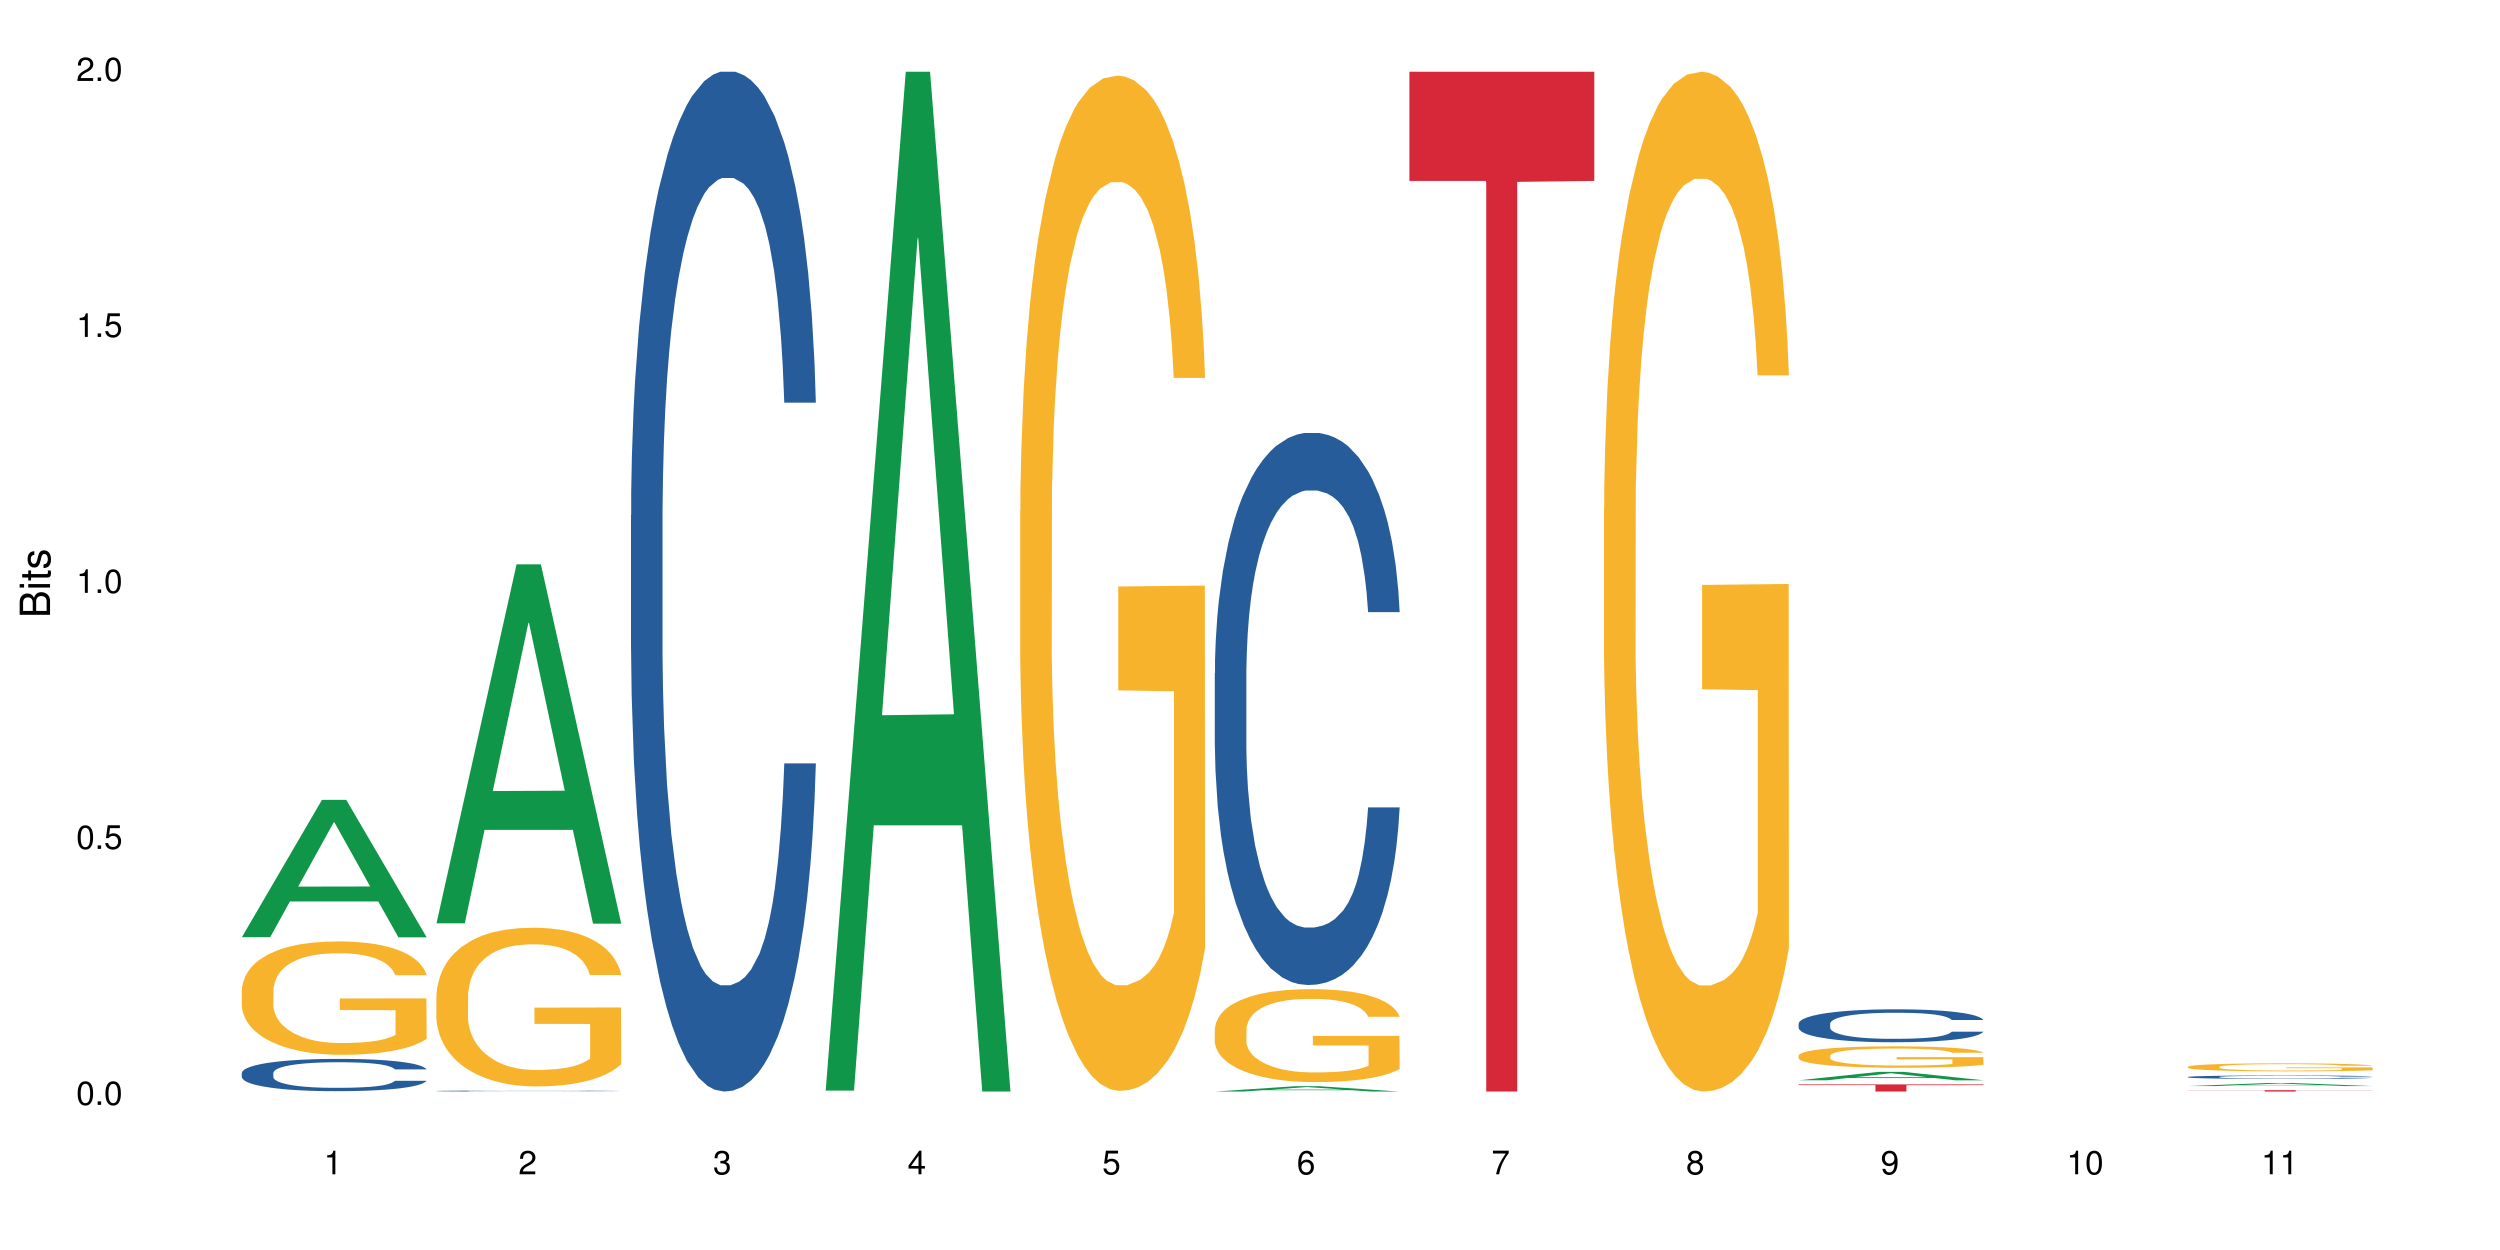 <?xml version="1.0" encoding="UTF-8"?>
<svg xmlns="http://www.w3.org/2000/svg" xmlns:xlink="http://www.w3.org/1999/xlink" width="720pt" height="360pt" viewBox="0 0 720 360" version="1.1">
<defs>
<g>
<symbol overflow="visible" id="glyph0-0">
<path style="stroke:none;" d=""/>
</symbol>
<symbol overflow="visible" id="glyph0-1">
<path style="stroke:none;" d="M 2.641 -6.797 C 2 -6.797 1.422 -6.531 1.078 -6.047 C 0.641 -5.453 0.406 -4.547 0.406 -3.297 C 0.406 -1 1.188 0.219 2.641 0.219 C 4.078 0.219 4.859 -1 4.859 -3.234 C 4.859 -4.562 4.656 -5.438 4.203 -6.047 C 3.844 -6.531 3.281 -6.797 2.641 -6.797 Z M 2.641 -6.047 C 3.547 -6.047 4 -5.125 4 -3.312 C 4 -1.375 3.562 -0.484 2.625 -0.484 C 1.734 -0.484 1.281 -1.422 1.281 -3.281 C 1.281 -5.141 1.734 -6.047 2.641 -6.047 Z M 2.641 -6.047 "/>
</symbol>
<symbol overflow="visible" id="glyph0-2">
<path style="stroke:none;" d="M 1.828 -1 L 0.828 -1 L 0.828 0 L 1.828 0 Z M 1.828 -1 "/>
</symbol>
<symbol overflow="visible" id="glyph0-3">
<path style="stroke:none;" d="M 4.562 -6.797 L 1.062 -6.797 L 0.547 -3.094 L 1.328 -3.094 C 1.719 -3.562 2.047 -3.734 2.578 -3.734 C 3.484 -3.734 4.062 -3.109 4.062 -2.094 C 4.062 -1.125 3.484 -0.531 2.578 -0.531 C 1.828 -0.531 1.375 -0.906 1.188 -1.672 L 0.328 -1.672 C 0.453 -1.109 0.547 -0.844 0.75 -0.594 C 1.125 -0.078 1.828 0.219 2.594 0.219 C 3.969 0.219 4.922 -0.781 4.922 -2.219 C 4.922 -3.562 4.031 -4.484 2.719 -4.484 C 2.25 -4.484 1.859 -4.359 1.469 -4.062 L 1.734 -5.969 L 4.562 -5.969 Z M 4.562 -6.797 "/>
</symbol>
<symbol overflow="visible" id="glyph0-4">
<path style="stroke:none;" d="M 2.484 -4.844 L 2.484 0 L 3.328 0 L 3.328 -6.797 L 2.766 -6.797 C 2.469 -5.75 2.281 -5.609 0.984 -5.453 L 0.984 -4.844 Z M 2.484 -4.844 "/>
</symbol>
<symbol overflow="visible" id="glyph0-5">
<path style="stroke:none;" d="M 4.859 -0.828 L 1.281 -0.828 C 1.359 -1.391 1.672 -1.75 2.5 -2.234 L 3.469 -2.75 C 4.406 -3.266 4.906 -3.969 4.906 -4.812 C 4.906 -5.375 4.672 -5.906 4.266 -6.266 C 3.859 -6.625 3.375 -6.797 2.719 -6.797 C 1.859 -6.797 1.219 -6.5 0.844 -5.922 C 0.609 -5.562 0.5 -5.125 0.484 -4.438 L 1.328 -4.438 C 1.359 -4.906 1.406 -5.188 1.531 -5.406 C 1.75 -5.812 2.188 -6.062 2.703 -6.062 C 3.469 -6.062 4.031 -5.516 4.031 -4.781 C 4.031 -4.25 3.719 -3.797 3.125 -3.438 L 2.234 -2.938 C 0.812 -2.141 0.406 -1.5 0.328 0 L 4.859 0 Z M 4.859 -0.828 "/>
</symbol>
<symbol overflow="visible" id="glyph0-6">
<path style="stroke:none;" d="M 2.125 -3.125 L 2.578 -3.125 C 3.516 -3.125 3.984 -2.703 3.984 -1.891 C 3.984 -1.031 3.469 -0.531 2.578 -0.531 C 1.656 -0.531 1.203 -0.984 1.156 -1.969 L 0.312 -1.969 C 0.344 -1.422 0.438 -1.078 0.609 -0.766 C 0.953 -0.109 1.625 0.219 2.547 0.219 C 3.953 0.219 4.859 -0.609 4.859 -1.906 C 4.859 -2.766 4.516 -3.25 3.703 -3.516 C 4.344 -3.766 4.656 -4.25 4.656 -4.938 C 4.656 -6.109 3.875 -6.797 2.578 -6.797 C 1.203 -6.797 0.484 -6.047 0.453 -4.609 L 1.297 -4.609 C 1.312 -5.016 1.344 -5.25 1.453 -5.453 C 1.641 -5.828 2.062 -6.062 2.594 -6.062 C 3.344 -6.062 3.797 -5.625 3.797 -4.906 C 3.797 -4.422 3.609 -4.141 3.25 -3.984 C 3.016 -3.891 2.719 -3.844 2.125 -3.844 Z M 2.125 -3.125 "/>
</symbol>
<symbol overflow="visible" id="glyph0-7">
<path style="stroke:none;" d="M 3.141 -1.625 L 3.141 0 L 3.984 0 L 3.984 -1.625 L 4.984 -1.625 L 4.984 -2.391 L 3.984 -2.391 L 3.984 -6.797 L 3.359 -6.797 L 0.266 -2.516 L 0.266 -1.625 Z M 3.141 -2.391 L 1 -2.391 L 3.141 -5.359 Z M 3.141 -2.391 "/>
</symbol>
<symbol overflow="visible" id="glyph0-8">
<path style="stroke:none;" d="M 4.781 -5.031 C 4.609 -6.141 3.891 -6.797 2.844 -6.797 C 2.094 -6.797 1.422 -6.438 1.031 -5.828 C 0.609 -5.172 0.406 -4.344 0.406 -3.094 C 0.406 -1.953 0.578 -1.234 0.984 -0.625 C 1.359 -0.078 1.953 0.219 2.703 0.219 C 3.984 0.219 4.922 -0.734 4.922 -2.078 C 4.922 -3.344 4.062 -4.234 2.844 -4.234 C 2.172 -4.234 1.641 -3.969 1.281 -3.469 C 1.281 -5.125 1.828 -6.047 2.797 -6.047 C 3.391 -6.047 3.797 -5.672 3.938 -5.031 Z M 2.734 -3.484 C 3.547 -3.484 4.062 -2.922 4.062 -2 C 4.062 -1.156 3.484 -0.531 2.703 -0.531 C 1.922 -0.531 1.328 -1.188 1.328 -2.047 C 1.328 -2.891 1.906 -3.484 2.734 -3.484 Z M 2.734 -3.484 "/>
</symbol>
<symbol overflow="visible" id="glyph0-9">
<path style="stroke:none;" d="M 4.984 -6.797 L 0.438 -6.797 L 0.438 -5.969 L 4.109 -5.969 C 2.5 -3.656 1.828 -2.234 1.328 0 L 2.219 0 C 2.594 -2.172 3.453 -4.047 4.984 -6.094 Z M 4.984 -6.797 "/>
</symbol>
<symbol overflow="visible" id="glyph0-10">
<path style="stroke:none;" d="M 3.75 -3.578 C 4.453 -4 4.688 -4.344 4.688 -4.984 C 4.688 -6.047 3.844 -6.797 2.641 -6.797 C 1.438 -6.797 0.594 -6.047 0.594 -4.984 C 0.594 -4.359 0.828 -4.016 1.516 -3.578 C 0.734 -3.203 0.359 -2.641 0.359 -1.891 C 0.359 -0.641 1.297 0.219 2.641 0.219 C 3.984 0.219 4.922 -0.641 4.922 -1.875 C 4.922 -2.641 4.531 -3.203 3.75 -3.578 Z M 2.641 -6.047 C 3.359 -6.047 3.812 -5.625 3.812 -4.969 C 3.812 -4.344 3.344 -3.922 2.641 -3.922 C 1.922 -3.922 1.453 -4.344 1.453 -4.984 C 1.453 -5.625 1.922 -6.047 2.641 -6.047 Z M 2.641 -3.203 C 3.484 -3.203 4.062 -2.672 4.062 -1.875 C 4.062 -1.062 3.484 -0.531 2.625 -0.531 C 1.797 -0.531 1.219 -1.078 1.219 -1.875 C 1.219 -2.672 1.797 -3.203 2.641 -3.203 Z M 2.641 -3.203 "/>
</symbol>
<symbol overflow="visible" id="glyph0-11">
<path style="stroke:none;" d="M 0.516 -1.547 C 0.672 -0.438 1.406 0.219 2.438 0.219 C 3.188 0.219 3.859 -0.141 4.266 -0.75 C 4.688 -1.406 4.891 -2.25 4.891 -3.484 C 4.891 -4.625 4.703 -5.359 4.312 -5.953 C 3.938 -6.5 3.344 -6.797 2.594 -6.797 C 1.297 -6.797 0.359 -5.844 0.359 -4.516 C 0.359 -3.25 1.234 -2.344 2.453 -2.344 C 3.094 -2.344 3.562 -2.578 4.016 -3.109 C 4 -1.453 3.469 -0.531 2.5 -0.531 C 1.906 -0.531 1.484 -0.906 1.359 -1.547 Z M 2.578 -6.062 C 3.375 -6.062 3.969 -5.406 3.969 -4.531 C 3.969 -3.688 3.375 -3.094 2.547 -3.094 C 1.734 -3.094 1.234 -3.672 1.234 -4.578 C 1.234 -5.438 1.797 -6.062 2.578 -6.062 Z M 2.578 -6.062 "/>
</symbol>
<symbol overflow="visible" id="glyph1-0">
<path style="stroke:none;" d=""/>
</symbol>
<symbol overflow="visible" id="glyph1-1">
<path style="stroke:none;" d="M 0 -0.953 L 0 -4.891 C 0 -5.719 -0.234 -6.344 -0.734 -6.797 C -1.188 -7.234 -1.812 -7.469 -2.5 -7.469 C -3.547 -7.469 -4.188 -7 -4.625 -5.875 C -4.984 -6.672 -5.641 -7.094 -6.531 -7.094 C -7.156 -7.094 -7.734 -6.859 -8.141 -6.391 C -8.562 -5.938 -8.75 -5.344 -8.75 -4.5 L -8.75 -0.953 Z M -4.984 -2.062 L -7.766 -2.062 L -7.766 -4.219 C -7.766 -4.844 -7.688 -5.203 -7.453 -5.5 C -7.219 -5.812 -6.859 -5.969 -6.375 -5.969 C -5.906 -5.969 -5.531 -5.812 -5.297 -5.5 C -5.062 -5.203 -4.984 -4.844 -4.984 -4.219 Z M -0.984 -2.062 L -4 -2.062 L -4 -4.781 C -4 -5.328 -3.859 -5.688 -3.578 -5.953 C -3.297 -6.219 -2.922 -6.359 -2.484 -6.359 C -2.062 -6.359 -1.688 -6.219 -1.406 -5.953 C -1.109 -5.688 -0.984 -5.328 -0.984 -4.781 Z M -0.984 -2.062 "/>
</symbol>
<symbol overflow="visible" id="glyph1-2">
<path style="stroke:none;" d="M -6.281 -1.797 L -6.281 -0.797 L 0 -0.797 L 0 -1.797 Z M -8.75 -1.797 L -8.75 -0.797 L -7.484 -0.797 L -7.484 -1.797 Z M -8.75 -1.797 "/>
</symbol>
<symbol overflow="visible" id="glyph1-3">
<path style="stroke:none;" d="M -6.281 -3.047 L -6.281 -2.016 L -8.016 -2.016 L -8.016 -1.016 L -6.281 -1.016 L -6.281 -0.172 L -5.469 -0.172 L -5.469 -1.016 L -0.719 -1.016 C -0.078 -1.016 0.281 -1.453 0.281 -2.234 C 0.281 -2.469 0.25 -2.719 0.188 -3.047 L -0.641 -3.047 C -0.609 -2.922 -0.594 -2.766 -0.594 -2.562 C -0.594 -2.141 -0.719 -2.016 -1.156 -2.016 L -5.469 -2.016 L -5.469 -3.047 Z M -6.281 -3.047 "/>
</symbol>
<symbol overflow="visible" id="glyph1-4">
<path style="stroke:none;" d="M -4.531 -5.25 C -5.766 -5.25 -6.469 -4.422 -6.469 -2.969 C -6.469 -1.516 -5.719 -0.562 -4.547 -0.562 C -3.562 -0.562 -3.094 -1.062 -2.734 -2.562 L -2.516 -3.484 C -2.344 -4.188 -2.094 -4.469 -1.625 -4.469 C -1.047 -4.469 -0.641 -3.875 -0.641 -3 C -0.641 -2.453 -0.797 -2 -1.062 -1.75 C -1.25 -1.594 -1.422 -1.531 -1.875 -1.469 L -1.875 -0.406 C -0.422 -0.453 0.281 -1.266 0.281 -2.922 C 0.281 -4.5 -0.5 -5.516 -1.719 -5.516 C -2.656 -5.516 -3.172 -4.984 -3.469 -3.734 L -3.703 -2.766 C -3.891 -1.953 -4.156 -1.609 -4.594 -1.609 C -5.172 -1.609 -5.547 -2.125 -5.547 -2.938 C -5.547 -3.75 -5.203 -4.172 -4.531 -4.203 Z M -4.531 -5.25 "/>
</symbol>
</g>
</defs>
<g id="surface75188">
<rect x="0" y="0" width="720" height="360" style="fill:rgb(100%,100%,100%);fill-opacity:1;stroke:none;"/>
<path style=" stroke:none;fill-rule:nonzero;fill:rgb(6.275%,58.824%,28.235%);fill-opacity:1;" d="M 69.629 269.91 L 69.688 269.871 L 92.723 230.367 L 99.723 230.367 L 122.875 269.945 L 114.738 269.945 L 108.938 259.617 L 83.508 259.617 L 77.82 269.91 L 69.629 269.91 L 85.957 255.344 L 106.605 255.305 L 96.309 236.836 L 96.195 236.797 L 96.082 236.91 L 85.898 255.305 L 85.957 255.344 Z M 69.629 269.91 "/>
<path style=" stroke:none;fill-rule:nonzero;fill:rgb(14.51%,36.078%,60%);fill-opacity:1;" d="M 69.629 309.012 L 69.695 309 L 69.695 308.797 L 69.891 308.477 L 70.344 308.066 L 70.797 307.789 L 71.969 307.285 L 73.59 306.801 L 75.277 306.43 L 76.512 306.207 L 77.617 306.039 L 80.148 305.723 L 81.773 305.562 L 83.523 305.418 L 85.668 305.273 L 87.227 305.188 L 90.73 305.051 L 93.328 304.992 L 95.344 304.969 L 99.691 304.969 L 102.289 305 L 104.172 305.043 L 106.25 305.113 L 108.004 305.188 L 111.055 305.375 L 113.781 305.613 L 115.016 305.75 L 116.965 306.012 L 118.457 306.266 L 119.496 306.488 L 120.664 306.801 L 121.703 307.184 L 122.484 307.617 L 122.875 307.984 L 113.781 307.984 L 113.328 307.645 L 112.809 307.379 L 111.836 307.031 L 110.859 306.785 L 109.496 306.539 L 108.266 306.379 L 106.574 306.215 L 105.082 306.113 L 103.523 306.039 L 102.031 305.988 L 99.172 305.938 L 95.863 305.938 L 94.629 305.953 L 92.098 306.02 L 90.73 306.082 L 88.785 306.199 L 87.422 306.309 L 85.797 306.48 L 84.695 306.625 L 83.328 306.844 L 82.355 307.039 L 81.254 307.32 L 80.602 307.531 L 80.02 307.77 L 79.5 308.051 L 79.109 308.348 L 78.852 308.66 L 78.719 308.969 L 78.719 310.285 L 78.852 310.59 L 79.176 310.945 L 80.02 311.465 L 81.254 311.914 L 82.68 312.27 L 84.043 312.527 L 84.824 312.645 L 85.863 312.781 L 87.484 312.949 L 89.824 313.121 L 91.188 313.188 L 93.266 313.258 L 95.406 313.289 L 98.266 313.289 L 100.797 313.258 L 102.484 313.215 L 104.238 313.145 L 106.641 313 L 108.133 312.867 L 109.434 312.703 L 110.406 312.543 L 111.055 312.406 L 112.031 312.145 L 112.809 311.855 L 113.395 311.559 L 113.781 311.27 L 122.875 311.27 L 122.484 311.609 L 121.898 311.941 L 121.316 312.188 L 120.406 312.484 L 119.367 312.746 L 117.875 313.043 L 116.641 313.238 L 115.016 313.453 L 113.523 313.613 L 111.898 313.758 L 109.496 313.926 L 107.938 314.012 L 106.25 314.09 L 104.238 314.156 L 101.707 314.215 L 98.977 314.25 L 96.445 314.258 L 93.719 314.242 L 91.707 314.207 L 89.043 314.133 L 85.73 313.977 L 83.328 313.816 L 81.445 313.656 L 79.824 313.484 L 78.004 313.258 L 75.668 312.883 L 74.238 312.594 L 73.266 312.355 L 72.16 312.023 L 71.383 311.727 L 70.473 311.254 L 69.824 310.648 L 69.629 310.184 Z M 69.629 309.012 "/>
<path style=" stroke:none;fill-rule:nonzero;fill:rgb(96.863%,70.196%,16.863%);fill-opacity:1;" d="M 69.629 285.117 L 69.695 285.086 L 69.695 284.488 L 69.953 283.148 L 70.602 281.297 L 71.449 279.777 L 72.355 278.582 L 72.941 277.957 L 73.914 277.062 L 74.758 276.406 L 76.902 275.062 L 79.629 273.812 L 81.121 273.273 L 82.809 272.766 L 85.215 272.199 L 86.316 271.992 L 89.691 271.516 L 93.523 271.215 L 97.746 271.125 L 99.691 271.156 L 102.355 271.277 L 105.992 271.605 L 108.07 271.902 L 109.691 272.199 L 111.379 272.586 L 113.457 273.184 L 115.406 273.898 L 116.965 274.617 L 118.523 275.512 L 119.82 276.465 L 120.926 277.508 L 121.898 278.762 L 122.484 279.805 L 122.875 280.852 L 113.848 280.852 L 113.328 279.805 L 112.742 279 L 111.77 278.016 L 110.797 277.301 L 109.82 276.734 L 108.004 275.957 L 106.445 275.48 L 104.496 275.062 L 102.613 274.797 L 100.473 274.617 L 99.172 274.555 L 95.73 274.555 L 92.613 274.766 L 90.797 275.004 L 89.5 275.242 L 87.68 275.691 L 86.578 276.047 L 85.926 276.285 L 83.98 277.211 L 82.68 278.047 L 81.965 278.613 L 81.059 279.508 L 80.406 280.312 L 79.695 281.508 L 79.305 282.402 L 78.785 284.43 L 78.719 289.797 L 78.914 290.934 L 79.305 292.156 L 79.824 293.23 L 80.602 294.363 L 81.383 295.227 L 82.746 296.391 L 83.914 297.168 L 84.824 297.672 L 86.578 298.48 L 87.289 298.746 L 88.98 299.285 L 90.73 299.703 L 92.875 300.059 L 94.5 300.238 L 97.094 300.387 L 100.406 300.387 L 104.305 300.207 L 106.77 299.969 L 108.457 299.73 L 109.562 299.523 L 110.926 299.195 L 111.898 298.895 L 112.809 298.566 L 113.914 298.062 L 113.914 290.934 L 97.875 290.902 L 97.875 287.562 L 122.809 287.531 L 122.875 299.195 L 121.512 300 L 119.82 300.777 L 118.199 301.371 L 116.512 301.879 L 114.109 302.445 L 112.16 302.805 L 109.172 303.223 L 106.445 303.488 L 103.59 303.668 L 101.055 303.758 L 98.07 303.789 L 95.406 303.73 L 92.551 303.551 L 90.277 303.312 L 88.199 303.012 L 86.121 302.625 L 83.523 302 L 81.836 301.492 L 80.082 300.863 L 78.332 300.121 L 76.773 299.312 L 75.734 298.688 L 74.695 297.973 L 73.59 297.078 L 72.551 296.062 L 71.773 295.137 L 71.059 294.094 L 70.539 293.109 L 70.02 291.766 L 69.758 290.695 L 69.629 289.77 Z M 69.629 285.117 "/>
<path style=" stroke:none;fill-rule:nonzero;fill:rgb(6.275%,58.824%,28.235%);fill-opacity:1;" d="M 125.676 265.914 L 125.734 265.816 L 148.77 162.52 L 155.77 162.52 L 178.918 266.012 L 170.785 266.012 L 164.984 238.996 L 139.555 238.996 L 133.867 265.914 L 125.676 265.914 L 142 227.82 L 162.652 227.723 L 152.355 179.426 L 152.242 179.332 L 152.129 179.621 L 141.945 227.723 L 142 227.82 Z M 125.676 265.914 "/>
<path style=" stroke:none;fill-rule:nonzero;fill:rgb(14.51%,36.078%,60%);fill-opacity:1;" d="M 125.676 314.207 L 125.742 314.207 L 125.742 314.199 L 125.934 314.188 L 126.391 314.176 L 126.844 314.168 L 128.012 314.152 L 129.637 314.137 L 131.324 314.125 L 132.559 314.117 L 133.664 314.113 L 136.195 314.102 L 137.816 314.098 L 139.57 314.094 L 141.715 314.09 L 143.273 314.086 L 146.777 314.082 L 149.375 314.078 L 158.336 314.078 L 160.219 314.082 L 162.297 314.082 L 164.051 314.086 L 167.102 314.09 L 169.828 314.098 L 171.062 314.102 L 173.012 314.113 L 174.504 314.121 L 175.543 314.125 L 176.711 314.137 L 177.75 314.148 L 178.531 314.16 L 178.918 314.172 L 169.828 314.172 L 169.375 314.164 L 168.855 314.156 L 167.883 314.145 L 166.906 314.137 L 165.543 314.129 L 164.309 314.121 L 162.621 314.117 L 161.129 314.113 L 159.57 314.113 L 158.078 314.109 L 150.676 314.109 L 148.141 314.113 L 146.777 314.113 L 144.832 314.117 L 143.469 314.121 L 141.844 314.125 L 140.738 314.129 L 139.375 314.137 L 138.402 314.145 L 137.297 314.152 L 136.648 314.16 L 136.066 314.168 L 135.547 314.176 L 135.156 314.184 L 134.895 314.195 L 134.766 314.203 L 134.766 314.246 L 134.895 314.254 L 135.219 314.266 L 136.066 314.281 L 137.297 314.297 L 138.727 314.309 L 140.09 314.316 L 140.871 314.32 L 141.91 314.324 L 143.531 314.328 L 145.871 314.336 L 147.234 314.336 L 149.312 314.34 L 156.844 314.34 L 158.531 314.336 L 160.285 314.336 L 162.688 314.332 L 164.18 314.328 L 165.48 314.32 L 166.453 314.316 L 167.102 314.312 L 168.074 314.305 L 168.855 314.297 L 169.441 314.285 L 169.828 314.277 L 178.918 314.277 L 178.531 314.289 L 177.945 314.297 L 177.363 314.305 L 176.453 314.316 L 175.414 314.324 L 173.922 314.332 L 172.688 314.34 L 171.062 314.344 L 169.57 314.352 L 167.945 314.355 L 165.543 314.359 L 163.984 314.363 L 162.297 314.367 L 160.285 314.367 L 157.754 314.371 L 149.766 314.371 L 147.754 314.367 L 145.09 314.367 L 141.777 314.363 L 139.375 314.355 L 137.492 314.352 L 135.871 314.348 L 134.051 314.34 L 131.715 314.328 L 130.285 314.316 L 129.312 314.312 L 128.207 314.301 L 127.43 314.293 L 126.52 314.277 L 125.871 314.258 L 125.676 314.242 Z M 125.676 314.207 "/>
<path style=" stroke:none;fill-rule:nonzero;fill:rgb(96.863%,70.196%,16.863%);fill-opacity:1;" d="M 125.676 286.77 L 125.742 286.727 L 125.742 285.891 L 126 284.012 L 126.648 281.426 L 127.492 279.297 L 128.402 277.625 L 128.988 276.75 L 129.961 275.496 L 130.805 274.578 L 132.949 272.699 L 135.676 270.945 L 137.168 270.195 L 138.855 269.484 L 141.258 268.691 L 142.363 268.402 L 145.738 267.734 L 149.57 267.316 L 153.793 267.191 L 155.738 267.23 L 158.402 267.398 L 162.039 267.859 L 164.117 268.277 L 165.738 268.691 L 167.426 269.234 L 169.504 270.07 L 171.453 271.074 L 173.012 272.074 L 174.57 273.328 L 175.867 274.664 L 176.973 276.125 L 177.945 277.875 L 178.531 279.336 L 178.918 280.797 L 169.895 280.797 L 169.375 279.336 L 168.789 278.211 L 167.816 276.832 L 166.844 275.832 L 165.867 275.039 L 164.051 273.953 L 162.492 273.285 L 160.543 272.699 L 158.66 272.324 L 156.52 272.074 L 155.219 271.992 L 151.777 271.992 L 148.66 272.281 L 146.844 272.617 L 145.543 272.949 L 143.727 273.578 L 142.621 274.078 L 141.973 274.41 L 140.027 275.707 L 138.727 276.875 L 138.012 277.668 L 137.105 278.922 L 136.453 280.047 L 135.738 281.719 L 135.352 282.969 L 134.832 285.809 L 134.766 293.32 L 134.961 294.906 L 135.352 296.621 L 135.871 298.121 L 136.648 299.707 L 137.43 300.918 L 138.793 302.547 L 139.961 303.633 L 140.871 304.34 L 142.621 305.469 L 143.336 305.844 L 145.023 306.598 L 146.777 307.18 L 148.922 307.68 L 150.543 307.93 L 153.141 308.141 L 156.453 308.141 L 160.348 307.891 L 162.816 307.555 L 164.504 307.223 L 165.609 306.93 L 166.973 306.469 L 167.945 306.055 L 168.855 305.594 L 169.961 304.883 L 169.961 294.906 L 153.922 294.867 L 153.922 290.191 L 178.855 290.148 L 178.918 306.469 L 177.555 307.598 L 175.867 308.684 L 174.246 309.52 L 172.555 310.227 L 170.152 311.02 L 168.207 311.523 L 165.219 312.105 L 162.492 312.48 L 159.637 312.73 L 157.102 312.855 L 154.117 312.898 L 151.453 312.816 L 148.598 312.566 L 146.324 312.23 L 144.246 311.812 L 142.168 311.27 L 139.57 310.395 L 137.883 309.684 L 136.129 308.809 L 134.375 307.766 L 132.816 306.637 L 131.777 305.762 L 130.742 304.758 L 129.637 303.508 L 128.598 302.086 L 127.82 300.793 L 127.105 299.332 L 126.586 297.953 L 126.066 296.078 L 125.805 294.574 L 125.676 293.281 Z M 125.676 286.77 "/>
<path style=" stroke:none;fill-rule:nonzero;fill:rgb(14.51%,36.078%,60%);fill-opacity:1;" d="M 181.723 148.457 L 181.785 148.188 L 181.785 141.742 L 181.98 131.543 L 182.438 118.656 L 182.891 109.797 L 184.059 93.957 L 185.684 78.652 L 187.371 66.84 L 188.605 59.859 L 189.707 54.492 L 192.242 44.559 L 193.863 39.457 L 195.617 34.891 L 197.762 30.328 L 199.32 27.645 L 202.824 23.348 L 205.422 21.469 L 207.434 20.664 L 211.785 20.664 L 214.383 21.738 L 216.266 23.078 L 218.344 25.227 L 220.098 27.645 L 223.148 33.551 L 225.875 41.066 L 227.109 45.363 L 229.059 53.684 L 230.551 61.738 L 231.59 68.719 L 232.758 78.652 L 233.797 90.734 L 234.578 104.426 L 234.965 115.969 L 225.875 115.969 L 225.422 105.23 L 224.902 96.91 L 223.926 85.902 L 222.953 78.117 L 221.59 70.332 L 220.355 65.23 L 218.668 60.129 L 217.176 56.906 L 215.617 54.492 L 214.121 52.879 L 211.266 51.27 L 207.953 51.27 L 206.723 51.805 L 204.188 53.953 L 202.824 55.832 L 200.875 59.59 L 199.512 63.082 L 197.891 68.449 L 196.785 73.016 L 195.422 79.996 L 194.449 86.172 L 193.344 95.031 L 192.695 101.742 L 192.109 109.258 L 191.59 118.117 L 191.203 127.516 L 190.941 137.449 L 190.812 147.113 L 190.812 188.727 L 190.941 198.391 L 191.266 209.668 L 192.109 226.043 L 193.344 240.273 L 194.773 251.547 L 196.137 259.602 L 196.918 263.359 L 197.953 267.656 L 199.578 273.027 L 201.914 278.395 L 203.281 280.543 L 205.355 282.691 L 207.5 283.766 L 210.355 283.766 L 212.891 282.691 L 214.578 281.348 L 216.332 279.199 L 218.734 274.637 L 220.227 270.34 L 221.523 265.242 L 222.5 260.141 L 223.148 255.844 L 224.121 247.52 L 224.902 238.395 L 225.484 228.996 L 225.875 219.867 L 234.965 219.867 L 234.578 230.609 L 233.992 241.078 L 233.406 248.863 L 232.5 258.262 L 231.461 266.582 L 229.965 275.98 L 228.734 282.152 L 227.109 288.867 L 225.617 293.969 L 223.992 298.531 L 221.59 303.898 L 220.031 306.586 L 218.344 309 L 216.332 311.148 L 213.797 313.027 L 211.07 314.102 L 208.539 314.371 L 205.812 313.832 L 203.801 312.762 L 201.137 310.344 L 197.824 305.512 L 195.422 300.41 L 193.539 295.309 L 191.918 289.941 L 190.098 282.691 L 187.762 270.879 L 186.332 261.75 L 185.359 254.234 L 184.254 243.762 L 183.477 234.367 L 182.566 219.332 L 181.918 200.27 L 181.723 185.504 Z M 181.723 148.457 "/>
<path style=" stroke:none;fill-rule:nonzero;fill:rgb(6.275%,58.824%,28.235%);fill-opacity:1;" d="M 237.77 314.094 L 237.824 313.82 L 260.863 20.664 L 267.859 20.664 L 291.012 314.371 L 282.879 314.371 L 277.074 237.703 L 251.648 237.703 L 245.961 314.094 L 237.77 314.094 L 254.094 205.988 L 274.742 205.711 L 264.449 68.648 L 264.332 68.375 L 264.219 69.199 L 254.039 205.711 L 254.094 205.988 Z M 237.77 314.094 "/>
<path style=" stroke:none;fill-rule:nonzero;fill:rgb(96.863%,70.196%,16.863%);fill-opacity:1;" d="M 293.816 147.016 L 293.879 146.75 L 293.879 141.406 L 294.141 129.391 L 294.789 112.832 L 295.633 99.215 L 296.543 88.531 L 297.125 82.922 L 298.102 74.914 L 298.945 69.039 L 301.086 57.02 L 303.812 45.805 L 305.309 40.996 L 306.996 36.457 L 309.398 31.383 L 310.504 29.516 L 313.879 25.242 L 317.711 22.57 L 321.93 21.77 L 323.879 22.035 L 326.539 23.105 L 330.176 26.043 L 332.254 28.711 L 333.879 31.383 L 335.566 34.855 L 337.645 40.195 L 339.59 46.605 L 341.148 53.016 L 342.707 61.027 L 344.008 69.57 L 345.109 78.918 L 346.086 90.133 L 346.668 99.48 L 347.059 108.828 L 338.035 108.828 L 337.516 99.48 L 336.93 92.27 L 335.957 83.457 L 334.98 77.047 L 334.008 71.977 L 332.191 65.031 L 330.633 60.758 L 328.684 57.02 L 326.801 54.617 L 324.656 53.016 L 323.359 52.48 L 319.918 52.48 L 316.801 54.348 L 314.984 56.484 L 313.684 58.621 L 311.867 62.629 L 310.762 65.832 L 310.113 67.969 L 308.164 76.246 L 306.867 83.727 L 306.152 88.801 L 305.242 96.809 L 304.594 104.02 L 303.879 114.703 L 303.488 122.715 L 302.969 140.875 L 302.906 188.941 L 303.102 199.09 L 303.488 210.039 L 304.008 219.652 L 304.789 229.801 L 305.566 237.547 L 306.93 247.961 L 308.102 254.902 L 309.008 259.441 L 310.762 266.652 L 311.477 269.059 L 313.164 273.863 L 314.918 277.602 L 317.059 280.809 L 318.684 282.41 L 321.281 283.746 L 324.594 283.746 L 328.488 282.141 L 330.957 280.008 L 332.645 277.871 L 333.746 276 L 335.113 273.062 L 336.086 270.391 L 336.996 267.453 L 338.098 262.914 L 338.098 199.09 L 322.059 198.824 L 322.059 168.914 L 346.992 168.648 L 347.059 273.062 L 345.695 280.273 L 344.008 287.215 L 342.383 292.559 L 340.695 297.098 L 338.293 302.172 L 336.344 305.375 L 333.359 309.113 L 330.633 311.52 L 327.773 313.121 L 325.242 313.922 L 322.254 314.188 L 319.594 313.652 L 316.734 312.051 L 314.465 309.914 L 312.387 307.246 L 310.309 303.773 L 307.711 298.164 L 306.023 293.625 L 304.27 288.016 L 302.516 281.34 L 300.957 274.133 L 299.918 268.523 L 298.879 262.113 L 297.777 254.102 L 296.738 245.023 L 295.957 236.742 L 295.242 227.398 L 294.723 218.586 L 294.203 206.566 L 293.945 196.953 L 293.816 188.676 Z M 293.816 147.016 "/>
<path style=" stroke:none;fill-rule:nonzero;fill:rgb(6.275%,58.824%,28.235%);fill-opacity:1;" d="M 349.859 314.371 L 349.918 314.367 L 372.957 312.828 L 379.953 312.828 L 403.105 314.371 L 394.973 314.371 L 389.168 313.969 L 363.742 313.969 L 358.051 314.371 L 349.859 314.371 L 366.188 313.801 L 386.836 313.801 L 376.539 313.078 L 376.426 313.078 L 376.312 313.082 L 366.129 313.801 L 366.188 313.801 Z M 349.859 314.371 "/>
<path style=" stroke:none;fill-rule:nonzero;fill:rgb(14.51%,36.078%,60%);fill-opacity:1;" d="M 349.859 193.879 L 349.926 193.734 L 349.926 190.246 L 350.121 184.723 L 350.574 177.746 L 351.031 172.949 L 352.199 164.375 L 353.82 156.094 L 355.512 149.699 L 356.742 145.922 L 357.848 143.016 L 360.379 137.637 L 362.004 134.875 L 363.758 132.406 L 365.898 129.934 L 367.457 128.48 L 370.965 126.156 L 373.562 125.141 L 375.574 124.703 L 379.926 124.703 L 382.523 125.285 L 384.406 126.012 L 386.484 127.172 L 388.234 128.48 L 391.289 131.68 L 394.016 135.746 L 395.25 138.074 L 397.195 142.578 L 398.691 146.938 L 399.73 150.715 L 400.898 156.094 L 401.938 162.633 L 402.715 170.043 L 403.105 176.293 L 394.016 176.293 L 393.559 170.48 L 393.039 165.977 L 392.066 160.016 L 391.094 155.801 L 389.73 151.59 L 388.496 148.828 L 386.809 146.066 L 385.312 144.32 L 383.754 143.016 L 382.262 142.141 L 379.406 141.27 L 376.094 141.27 L 374.859 141.562 L 372.328 142.723 L 370.965 143.742 L 369.016 145.773 L 367.652 147.664 L 366.027 150.57 L 364.926 153.043 L 363.562 156.82 L 362.586 160.164 L 361.484 164.957 L 360.836 168.59 L 360.25 172.66 L 359.73 177.457 L 359.34 182.543 L 359.082 187.918 L 358.953 193.152 L 358.953 215.676 L 359.082 220.91 L 359.406 227.012 L 360.25 235.879 L 361.484 243.578 L 362.914 249.684 L 364.277 254.043 L 365.055 256.078 L 366.094 258.402 L 367.719 261.309 L 370.055 264.215 L 371.418 265.379 L 373.496 266.543 L 375.641 267.121 L 378.496 267.121 L 381.027 266.543 L 382.715 265.816 L 384.469 264.652 L 386.871 262.184 L 388.367 259.855 L 389.664 257.094 L 390.637 254.336 L 391.289 252.008 L 392.262 247.504 L 393.039 242.562 L 393.625 237.477 L 394.016 232.535 L 403.105 232.535 L 402.715 238.348 L 402.133 244.016 L 401.547 248.23 L 400.637 253.316 L 399.598 257.82 L 398.105 262.91 L 396.871 266.25 L 395.25 269.883 L 393.754 272.645 L 392.133 275.117 L 389.73 278.023 L 388.172 279.477 L 386.484 280.785 L 384.469 281.945 L 381.938 282.965 L 379.211 283.543 L 376.68 283.691 L 373.949 283.398 L 371.938 282.816 L 369.277 281.512 L 365.965 278.895 L 363.562 276.133 L 361.68 273.371 L 360.055 270.465 L 358.238 266.543 L 355.898 260.148 L 354.473 255.207 L 353.496 251.137 L 352.395 245.469 L 351.613 240.383 L 350.707 232.246 L 350.055 221.926 L 349.859 213.934 Z M 349.859 193.879 "/>
<path style=" stroke:none;fill-rule:nonzero;fill:rgb(96.863%,70.196%,16.863%);fill-opacity:1;" d="M 349.859 296.34 L 349.926 296.312 L 349.926 295.824 L 350.188 294.727 L 350.836 293.207 L 351.68 291.961 L 352.59 290.984 L 353.172 290.469 L 354.148 289.734 L 354.992 289.199 L 357.133 288.098 L 359.859 287.07 L 361.355 286.629 L 363.043 286.215 L 365.445 285.75 L 366.547 285.578 L 369.926 285.188 L 373.758 284.941 L 377.977 284.871 L 379.926 284.895 L 382.586 284.992 L 386.223 285.262 L 388.301 285.504 L 389.926 285.75 L 391.613 286.066 L 393.691 286.559 L 395.637 287.145 L 397.195 287.73 L 398.754 288.465 L 400.055 289.246 L 401.156 290.102 L 402.133 291.129 L 402.715 291.984 L 403.105 292.84 L 394.078 292.84 L 393.559 291.984 L 392.977 291.324 L 392 290.52 L 391.027 289.934 L 390.055 289.469 L 388.234 288.832 L 386.676 288.441 L 384.73 288.098 L 382.848 287.879 L 380.703 287.73 L 379.406 287.684 L 375.965 287.684 L 372.848 287.852 L 371.027 288.047 L 369.73 288.246 L 367.914 288.609 L 366.809 288.906 L 366.16 289.102 L 364.211 289.859 L 362.914 290.543 L 362.199 291.008 L 361.289 291.742 L 360.641 292.402 L 359.926 293.379 L 359.535 294.113 L 359.016 295.777 L 358.953 300.18 L 359.145 301.109 L 359.535 302.109 L 360.055 302.992 L 360.836 303.918 L 361.613 304.629 L 362.977 305.582 L 364.145 306.219 L 365.055 306.633 L 366.809 307.293 L 367.523 307.516 L 369.211 307.953 L 370.965 308.297 L 373.105 308.59 L 374.73 308.738 L 377.328 308.859 L 380.641 308.859 L 384.535 308.711 L 387.004 308.516 L 388.691 308.32 L 389.793 308.152 L 391.156 307.883 L 392.133 307.637 L 393.039 307.367 L 394.145 306.953 L 394.145 301.109 L 378.105 301.082 L 378.105 298.344 L 403.039 298.32 L 403.105 307.883 L 401.742 308.543 L 400.055 309.176 L 398.43 309.668 L 396.742 310.082 L 394.34 310.547 L 392.391 310.84 L 389.406 311.184 L 386.676 311.402 L 383.82 311.551 L 381.289 311.621 L 378.301 311.648 L 375.641 311.598 L 372.781 311.453 L 370.508 311.258 L 368.434 311.012 L 366.355 310.695 L 363.758 310.18 L 362.066 309.766 L 360.316 309.25 L 358.562 308.641 L 357.004 307.98 L 355.965 307.465 L 354.926 306.879 L 353.82 306.145 L 352.781 305.312 L 352.004 304.555 L 351.289 303.699 L 350.77 302.895 L 350.25 301.793 L 349.992 300.91 L 349.859 300.152 Z M 349.859 296.34 "/>
<path style=" stroke:none;fill-rule:nonzero;fill:rgb(83.922%,15.686%,22.353%);fill-opacity:1;" d="M 405.906 20.664 L 459.152 20.664 L 459.152 52.102 L 436.961 52.379 L 436.961 314.371 L 428.035 314.371 L 428.035 52.652 L 427.902 52.102 L 405.906 52.102 Z M 405.906 20.664 "/>
<path style=" stroke:none;fill-rule:nonzero;fill:rgb(96.863%,70.196%,16.863%);fill-opacity:1;" d="M 461.953 146.461 L 462.02 146.191 L 462.02 140.828 L 462.277 128.758 L 462.93 112.129 L 463.773 98.449 L 464.68 87.719 L 465.266 82.086 L 466.238 74.039 L 467.082 68.141 L 469.227 56.07 L 471.953 44.805 L 473.445 39.977 L 475.137 35.414 L 477.539 30.32 L 478.641 28.441 L 482.02 24.148 L 485.848 21.469 L 490.07 20.664 L 492.016 20.93 L 494.68 22.004 L 498.316 24.953 L 500.395 27.637 L 502.016 30.32 L 503.703 33.805 L 505.781 39.172 L 507.73 45.609 L 509.289 52.047 L 510.848 60.094 L 512.145 68.676 L 513.25 78.062 L 514.223 89.328 L 514.809 98.715 L 515.199 108.105 L 506.172 108.105 L 505.652 98.715 L 505.07 91.477 L 504.094 82.625 L 503.121 76.188 L 502.148 71.09 L 500.328 64.117 L 498.77 59.824 L 496.82 56.07 L 494.938 53.656 L 492.797 52.047 L 491.496 51.508 L 488.055 51.508 L 484.941 53.387 L 483.121 55.531 L 481.824 57.68 L 480.004 61.703 L 478.902 64.922 L 478.25 67.066 L 476.305 75.383 L 475.004 82.891 L 474.289 87.988 L 473.383 96.035 L 472.734 103.277 L 472.02 114.004 L 471.629 122.051 L 471.109 140.293 L 471.043 188.574 L 471.238 198.766 L 471.629 209.762 L 472.148 219.418 L 472.926 229.609 L 473.707 237.391 L 475.07 247.852 L 476.238 254.824 L 477.148 259.383 L 478.902 266.625 L 479.617 269.039 L 481.305 273.867 L 483.059 277.625 L 485.199 280.844 L 486.824 282.453 L 489.422 283.793 L 492.73 283.793 L 496.629 282.184 L 499.094 280.039 L 500.781 277.891 L 501.887 276.016 L 503.25 273.062 L 504.223 270.383 L 505.133 267.43 L 506.238 262.871 L 506.238 198.766 L 490.199 198.496 L 490.199 168.457 L 515.133 168.188 L 515.199 273.062 L 513.836 280.305 L 512.145 287.281 L 510.523 292.645 L 508.836 297.203 L 506.434 302.301 L 504.484 305.52 L 501.496 309.273 L 498.77 311.688 L 495.914 313.297 L 493.383 314.102 L 490.395 314.371 L 487.73 313.836 L 484.875 312.227 L 482.602 310.078 L 480.523 307.398 L 478.445 303.91 L 475.848 298.277 L 474.16 293.719 L 472.406 288.086 L 470.656 281.379 L 469.098 274.137 L 468.059 268.504 L 467.02 262.066 L 465.914 254.02 L 464.875 244.898 L 464.098 236.586 L 463.383 227.195 L 462.863 218.344 L 462.344 206.277 L 462.082 196.621 L 461.953 188.305 Z M 461.953 146.461 "/>
<path style=" stroke:none;fill-rule:nonzero;fill:rgb(6.275%,58.824%,28.235%);fill-opacity:1;" d="M 518 311.125 L 518.059 311.125 L 541.094 308.691 L 548.094 308.691 L 571.246 311.129 L 563.109 311.129 L 557.309 310.492 L 531.879 310.492 L 526.191 311.125 L 518 311.125 L 534.324 310.23 L 554.977 310.227 L 544.68 309.09 L 544.566 309.09 L 544.453 309.094 L 534.27 310.227 L 534.324 310.23 Z M 518 311.125 "/>
<path style=" stroke:none;fill-rule:nonzero;fill:rgb(14.51%,36.078%,60%);fill-opacity:1;" d="M 518 294.812 L 518.066 294.805 L 518.066 294.598 L 518.262 294.27 L 518.715 293.852 L 519.168 293.566 L 520.336 293.055 L 521.961 292.562 L 523.648 292.18 L 524.883 291.957 L 525.988 291.781 L 528.52 291.461 L 530.141 291.297 L 531.895 291.148 L 534.039 291.004 L 535.598 290.918 L 539.102 290.777 L 541.699 290.719 L 543.715 290.691 L 548.062 290.691 L 550.66 290.727 L 552.543 290.77 L 554.621 290.84 L 556.375 290.918 L 559.426 291.105 L 562.152 291.348 L 563.387 291.488 L 565.336 291.758 L 566.828 292.016 L 567.867 292.242 L 569.035 292.562 L 570.074 292.953 L 570.855 293.395 L 571.246 293.766 L 562.152 293.766 L 561.699 293.418 L 561.18 293.152 L 560.207 292.797 L 559.23 292.543 L 557.867 292.293 L 556.633 292.129 L 554.945 291.965 L 553.453 291.859 L 551.895 291.781 L 550.402 291.73 L 547.543 291.68 L 544.234 291.68 L 543 291.695 L 540.465 291.766 L 539.102 291.824 L 537.156 291.945 L 535.793 292.059 L 534.168 292.234 L 533.062 292.379 L 531.699 292.605 L 530.727 292.805 L 529.621 293.09 L 528.973 293.309 L 528.391 293.551 L 527.871 293.836 L 527.48 294.137 L 527.219 294.457 L 527.09 294.77 L 527.09 296.113 L 527.219 296.426 L 527.547 296.789 L 528.391 297.316 L 529.621 297.777 L 531.051 298.141 L 532.414 298.398 L 533.195 298.52 L 534.234 298.66 L 535.855 298.832 L 538.195 299.004 L 539.559 299.074 L 541.637 299.145 L 543.777 299.18 L 546.637 299.18 L 549.168 299.145 L 550.855 299.102 L 552.609 299.031 L 555.012 298.883 L 556.504 298.746 L 557.805 298.582 L 558.777 298.418 L 559.426 298.277 L 560.402 298.012 L 561.18 297.715 L 561.766 297.414 L 562.152 297.117 L 571.246 297.117 L 570.855 297.465 L 570.27 297.801 L 569.688 298.055 L 568.777 298.355 L 567.738 298.625 L 566.246 298.93 L 565.012 299.129 L 563.387 299.344 L 561.895 299.508 L 560.27 299.656 L 557.867 299.828 L 556.309 299.914 L 554.621 299.992 L 552.609 300.062 L 550.078 300.125 L 547.348 300.156 L 544.816 300.168 L 542.09 300.148 L 540.078 300.113 L 537.414 300.035 L 534.102 299.879 L 531.699 299.715 L 529.816 299.551 L 528.195 299.379 L 526.375 299.145 L 524.039 298.762 L 522.609 298.469 L 521.637 298.227 L 520.531 297.887 L 519.754 297.586 L 518.844 297.102 L 518.195 296.484 L 518 296.008 Z M 518 294.812 "/>
<path style=" stroke:none;fill-rule:nonzero;fill:rgb(96.863%,70.196%,16.863%);fill-opacity:1;" d="M 518 303.988 L 518.066 303.98 L 518.066 303.871 L 518.324 303.617 L 518.973 303.266 L 519.816 302.98 L 520.727 302.754 L 521.312 302.637 L 522.285 302.469 L 523.129 302.344 L 525.273 302.09 L 528 301.852 L 529.492 301.75 L 531.18 301.656 L 533.582 301.547 L 534.688 301.508 L 538.062 301.418 L 541.895 301.363 L 546.117 301.348 L 548.062 301.352 L 550.727 301.375 L 554.363 301.438 L 556.441 301.492 L 558.062 301.547 L 559.75 301.621 L 561.828 301.734 L 563.777 301.871 L 565.336 302.004 L 566.895 302.176 L 568.191 302.355 L 569.297 302.551 L 570.27 302.789 L 570.855 302.984 L 571.246 303.184 L 562.219 303.184 L 561.699 302.984 L 561.113 302.832 L 560.141 302.648 L 559.168 302.512 L 558.191 302.406 L 556.375 302.258 L 554.816 302.168 L 552.867 302.09 L 550.984 302.039 L 548.844 302.004 L 547.543 301.992 L 544.102 301.992 L 540.984 302.031 L 539.168 302.078 L 537.871 302.125 L 536.051 302.207 L 534.949 302.273 L 534.297 302.32 L 532.352 302.496 L 531.051 302.652 L 530.336 302.758 L 529.43 302.93 L 528.777 303.082 L 528.066 303.305 L 527.676 303.477 L 527.156 303.859 L 527.09 304.871 L 527.285 305.086 L 527.676 305.316 L 528.195 305.52 L 528.973 305.734 L 529.754 305.898 L 531.117 306.117 L 532.285 306.262 L 533.195 306.359 L 534.949 306.512 L 535.66 306.562 L 537.352 306.664 L 539.102 306.742 L 541.246 306.809 L 542.867 306.844 L 545.465 306.871 L 548.777 306.871 L 552.672 306.836 L 555.141 306.793 L 556.828 306.746 L 557.934 306.707 L 559.297 306.645 L 560.27 306.59 L 561.18 306.527 L 562.285 306.434 L 562.285 305.086 L 546.246 305.082 L 546.246 304.449 L 571.18 304.445 L 571.246 306.645 L 569.879 306.797 L 568.191 306.945 L 566.57 307.059 L 564.883 307.152 L 562.477 307.262 L 560.531 307.328 L 557.543 307.406 L 554.816 307.457 L 551.961 307.492 L 549.426 307.508 L 546.441 307.512 L 543.777 307.504 L 540.922 307.469 L 538.648 307.422 L 536.57 307.367 L 534.492 307.293 L 531.895 307.176 L 530.207 307.078 L 528.453 306.961 L 526.699 306.82 L 525.145 306.668 L 524.105 306.551 L 523.066 306.414 L 521.961 306.246 L 520.922 306.055 L 520.145 305.879 L 519.43 305.684 L 518.91 305.496 L 518.391 305.242 L 518.129 305.039 L 518 304.867 Z M 518 303.988 "/>
<path style=" stroke:none;fill-rule:nonzero;fill:rgb(83.922%,15.686%,22.353%);fill-opacity:1;" d="M 518 312.309 L 571.246 312.309 L 571.246 312.527 L 549.055 312.531 L 549.055 314.371 L 540.125 314.371 L 540.125 312.531 L 539.996 312.527 L 518 312.527 Z M 518 312.309 "/>
<path style=" stroke:none;fill-rule:nonzero;fill:rgb(6.275%,58.824%,28.235%);fill-opacity:1;" d="M 630.094 312.789 L 630.148 312.789 L 653.188 311.902 L 660.184 311.902 L 683.336 312.789 L 675.203 312.789 L 669.398 312.559 L 643.973 312.559 L 638.285 312.789 L 630.094 312.789 L 646.418 312.461 L 667.066 312.461 L 656.773 312.047 L 656.656 312.047 L 656.543 312.051 L 646.363 312.461 L 646.418 312.461 Z M 630.094 312.789 "/>
<path style=" stroke:none;fill-rule:nonzero;fill:rgb(14.51%,36.078%,60%);fill-opacity:1;" d="M 630.094 310.164 L 630.156 310.164 L 630.156 310.141 L 630.352 310.109 L 630.809 310.062 L 631.262 310.035 L 632.43 309.98 L 634.055 309.93 L 635.742 309.891 L 636.977 309.867 L 638.078 309.848 L 640.613 309.816 L 642.234 309.797 L 643.988 309.781 L 646.133 309.766 L 647.691 309.758 L 651.195 309.742 L 653.793 309.738 L 655.805 309.734 L 660.156 309.734 L 662.754 309.738 L 664.637 309.742 L 666.715 309.75 L 668.469 309.758 L 671.52 309.777 L 674.246 309.805 L 675.48 309.816 L 677.43 309.844 L 678.922 309.871 L 679.961 309.895 L 681.129 309.93 L 682.168 309.969 L 682.949 310.016 L 683.336 310.055 L 674.246 310.055 L 673.793 310.02 L 673.273 309.992 L 672.297 309.953 L 671.324 309.926 L 669.961 309.902 L 668.727 309.883 L 667.039 309.867 L 665.547 309.855 L 663.988 309.848 L 662.492 309.844 L 659.637 309.836 L 656.324 309.836 L 655.09 309.84 L 652.559 309.848 L 651.195 309.852 L 649.246 309.863 L 647.883 309.879 L 646.262 309.895 L 645.156 309.91 L 643.793 309.934 L 642.82 309.953 L 641.715 309.984 L 641.066 310.008 L 640.48 310.031 L 639.961 310.062 L 639.574 310.094 L 639.312 310.129 L 639.184 310.16 L 639.184 310.301 L 639.312 310.332 L 639.637 310.371 L 640.48 310.426 L 641.715 310.473 L 643.145 310.512 L 644.508 310.539 L 645.285 310.551 L 646.324 310.566 L 647.949 310.586 L 650.285 310.602 L 651.648 310.609 L 653.727 310.617 L 655.871 310.621 L 658.727 310.621 L 661.262 310.617 L 662.949 310.613 L 664.703 310.605 L 667.105 310.59 L 668.598 310.574 L 669.895 310.559 L 670.871 310.539 L 671.52 310.527 L 672.492 310.5 L 673.273 310.469 L 673.855 310.438 L 674.246 310.406 L 683.336 310.406 L 682.949 310.441 L 682.363 310.477 L 681.777 310.504 L 680.871 310.535 L 679.832 310.562 L 678.336 310.594 L 677.105 310.613 L 675.48 310.637 L 673.988 310.656 L 672.363 310.668 L 669.961 310.688 L 668.402 310.695 L 666.715 310.707 L 664.703 310.711 L 662.168 310.719 L 659.441 310.723 L 654.184 310.723 L 652.168 310.719 L 649.508 310.711 L 646.195 310.695 L 643.793 310.676 L 641.91 310.66 L 640.289 310.641 L 638.469 310.617 L 636.133 310.578 L 634.703 310.547 L 633.73 310.52 L 632.625 310.484 L 631.848 310.453 L 630.938 310.402 L 630.289 310.34 L 630.094 310.289 Z M 630.094 310.164 "/>
<path style=" stroke:none;fill-rule:nonzero;fill:rgb(96.863%,70.196%,16.863%);fill-opacity:1;" d="M 630.094 307.234 L 630.156 307.23 L 630.156 307.188 L 630.418 307.094 L 631.066 306.965 L 631.91 306.855 L 632.82 306.773 L 633.406 306.727 L 634.379 306.664 L 635.223 306.617 L 637.367 306.523 L 640.094 306.434 L 641.586 306.395 L 643.273 306.359 L 645.676 306.32 L 646.781 306.305 L 650.156 306.27 L 653.988 306.25 L 658.207 306.242 L 660.156 306.246 L 662.82 306.254 L 666.453 306.277 L 668.531 306.301 L 670.156 306.32 L 671.844 306.348 L 673.922 306.391 L 675.871 306.441 L 677.43 306.492 L 678.988 306.555 L 680.285 306.621 L 681.391 306.695 L 682.363 306.785 L 682.949 306.859 L 683.336 306.934 L 674.312 306.934 L 673.793 306.859 L 673.207 306.801 L 672.234 306.73 L 671.258 306.68 L 670.285 306.641 L 668.469 306.586 L 666.91 306.551 L 664.961 306.523 L 663.078 306.504 L 660.938 306.492 L 659.637 306.488 L 656.195 306.488 L 653.078 306.5 L 651.262 306.52 L 649.961 306.535 L 648.145 306.566 L 647.039 306.594 L 646.391 306.609 L 644.441 306.676 L 643.145 306.734 L 642.43 306.773 L 641.52 306.836 L 640.871 306.895 L 640.156 306.977 L 639.77 307.043 L 639.25 307.184 L 639.184 307.566 L 639.379 307.645 L 639.77 307.73 L 640.289 307.809 L 641.066 307.887 L 641.844 307.949 L 643.211 308.031 L 644.379 308.086 L 645.285 308.121 L 647.039 308.18 L 647.754 308.199 L 649.441 308.234 L 651.195 308.266 L 653.34 308.289 L 654.961 308.305 L 657.559 308.312 L 660.871 308.312 L 664.766 308.301 L 667.234 308.285 L 668.922 308.27 L 670.027 308.254 L 671.391 308.23 L 672.363 308.207 L 673.273 308.184 L 674.375 308.148 L 674.375 307.645 L 658.34 307.645 L 658.34 307.406 L 683.273 307.406 L 683.336 308.23 L 681.973 308.285 L 680.285 308.34 L 678.66 308.383 L 676.973 308.418 L 674.57 308.461 L 672.625 308.484 L 669.637 308.516 L 666.91 308.535 L 664.051 308.547 L 661.52 308.551 L 658.531 308.555 L 655.871 308.551 L 653.016 308.539 L 650.742 308.52 L 648.664 308.5 L 646.586 308.473 L 643.988 308.43 L 642.301 308.391 L 640.547 308.348 L 638.793 308.297 L 637.234 308.238 L 636.195 308.195 L 635.156 308.145 L 634.055 308.078 L 633.016 308.008 L 632.234 307.941 L 631.523 307.867 L 631.004 307.801 L 630.484 307.703 L 630.223 307.629 L 630.094 307.562 Z M 630.094 307.234 "/>
<path style=" stroke:none;fill-rule:nonzero;fill:rgb(83.922%,15.686%,22.353%);fill-opacity:1;" d="M 630.094 313.969 L 683.336 313.969 L 683.336 314.012 L 661.148 314.012 L 661.148 314.371 L 652.219 314.371 L 652.219 314.012 L 630.094 314.012 Z M 630.094 313.969 "/>
<g style="fill:rgb(0%,0%,0%);fill-opacity:1;">
  <use xlink:href="#glyph0-1" x="21.957" y="318.198"/>
  <use xlink:href="#glyph0-2" x="27.291" y="318.198"/>
  <use xlink:href="#glyph0-1" x="29.958" y="318.198"/>
</g>
<g style="fill:rgb(0%,0%,0%);fill-opacity:1;">
  <use xlink:href="#glyph0-1" x="21.957" y="244.476"/>
  <use xlink:href="#glyph0-2" x="27.291" y="244.476"/>
  <use xlink:href="#glyph0-3" x="29.958" y="244.476"/>
</g>
<g style="fill:rgb(0%,0%,0%);fill-opacity:1;">
  <use xlink:href="#glyph0-4" x="21.957" y="170.753"/>
  <use xlink:href="#glyph0-2" x="27.291" y="170.753"/>
  <use xlink:href="#glyph0-1" x="29.958" y="170.753"/>
</g>
<g style="fill:rgb(0%,0%,0%);fill-opacity:1;">
  <use xlink:href="#glyph0-4" x="21.957" y="97.034"/>
  <use xlink:href="#glyph0-2" x="27.291" y="97.034"/>
  <use xlink:href="#glyph0-3" x="29.958" y="97.034"/>
</g>
<g style="fill:rgb(0%,0%,0%);fill-opacity:1;">
  <use xlink:href="#glyph0-5" x="21.957" y="23.312"/>
  <use xlink:href="#glyph0-2" x="27.291" y="23.312"/>
  <use xlink:href="#glyph0-1" x="29.958" y="23.312"/>
</g>
<g style="fill:rgb(0%,0%,0%);fill-opacity:1;">
  <use xlink:href="#glyph0-4" x="93.25" y="338.19"/>
</g>
<g style="fill:rgb(0%,0%,0%);fill-opacity:1;">
  <use xlink:href="#glyph0-5" x="149.297" y="338.19"/>
</g>
<g style="fill:rgb(0%,0%,0%);fill-opacity:1;">
  <use xlink:href="#glyph0-6" x="205.344" y="338.19"/>
</g>
<g style="fill:rgb(0%,0%,0%);fill-opacity:1;">
  <use xlink:href="#glyph0-7" x="261.391" y="338.19"/>
</g>
<g style="fill:rgb(0%,0%,0%);fill-opacity:1;">
  <use xlink:href="#glyph0-3" x="317.438" y="338.19"/>
</g>
<g style="fill:rgb(0%,0%,0%);fill-opacity:1;">
  <use xlink:href="#glyph0-8" x="373.484" y="338.19"/>
</g>
<g style="fill:rgb(0%,0%,0%);fill-opacity:1;">
  <use xlink:href="#glyph0-9" x="429.531" y="338.19"/>
</g>
<g style="fill:rgb(0%,0%,0%);fill-opacity:1;">
  <use xlink:href="#glyph0-10" x="485.574" y="338.19"/>
</g>
<g style="fill:rgb(0%,0%,0%);fill-opacity:1;">
  <use xlink:href="#glyph0-11" x="541.621" y="338.19"/>
</g>
<g style="fill:rgb(0%,0%,0%);fill-opacity:1;">
  <use xlink:href="#glyph0-4" x="595.168" y="338.19"/>
  <use xlink:href="#glyph0-1" x="600.502" y="338.19"/>
</g>
<g style="fill:rgb(0%,0%,0%);fill-opacity:1;">
  <use xlink:href="#glyph0-4" x="651.215" y="338.19"/>
  <use xlink:href="#glyph0-4" x="656.549" y="338.19"/>
</g>
<g style="fill:rgb(0%,0%,0%);fill-opacity:1;">
  <use xlink:href="#glyph1-1" x="14.412" y="178.016"/>
  <use xlink:href="#glyph1-2" x="14.412" y="170.012"/>
  <use xlink:href="#glyph1-3" x="14.412" y="167.348"/>
  <use xlink:href="#glyph1-4" x="14.412" y="164.012"/>
</g>
</g>
</svg>
